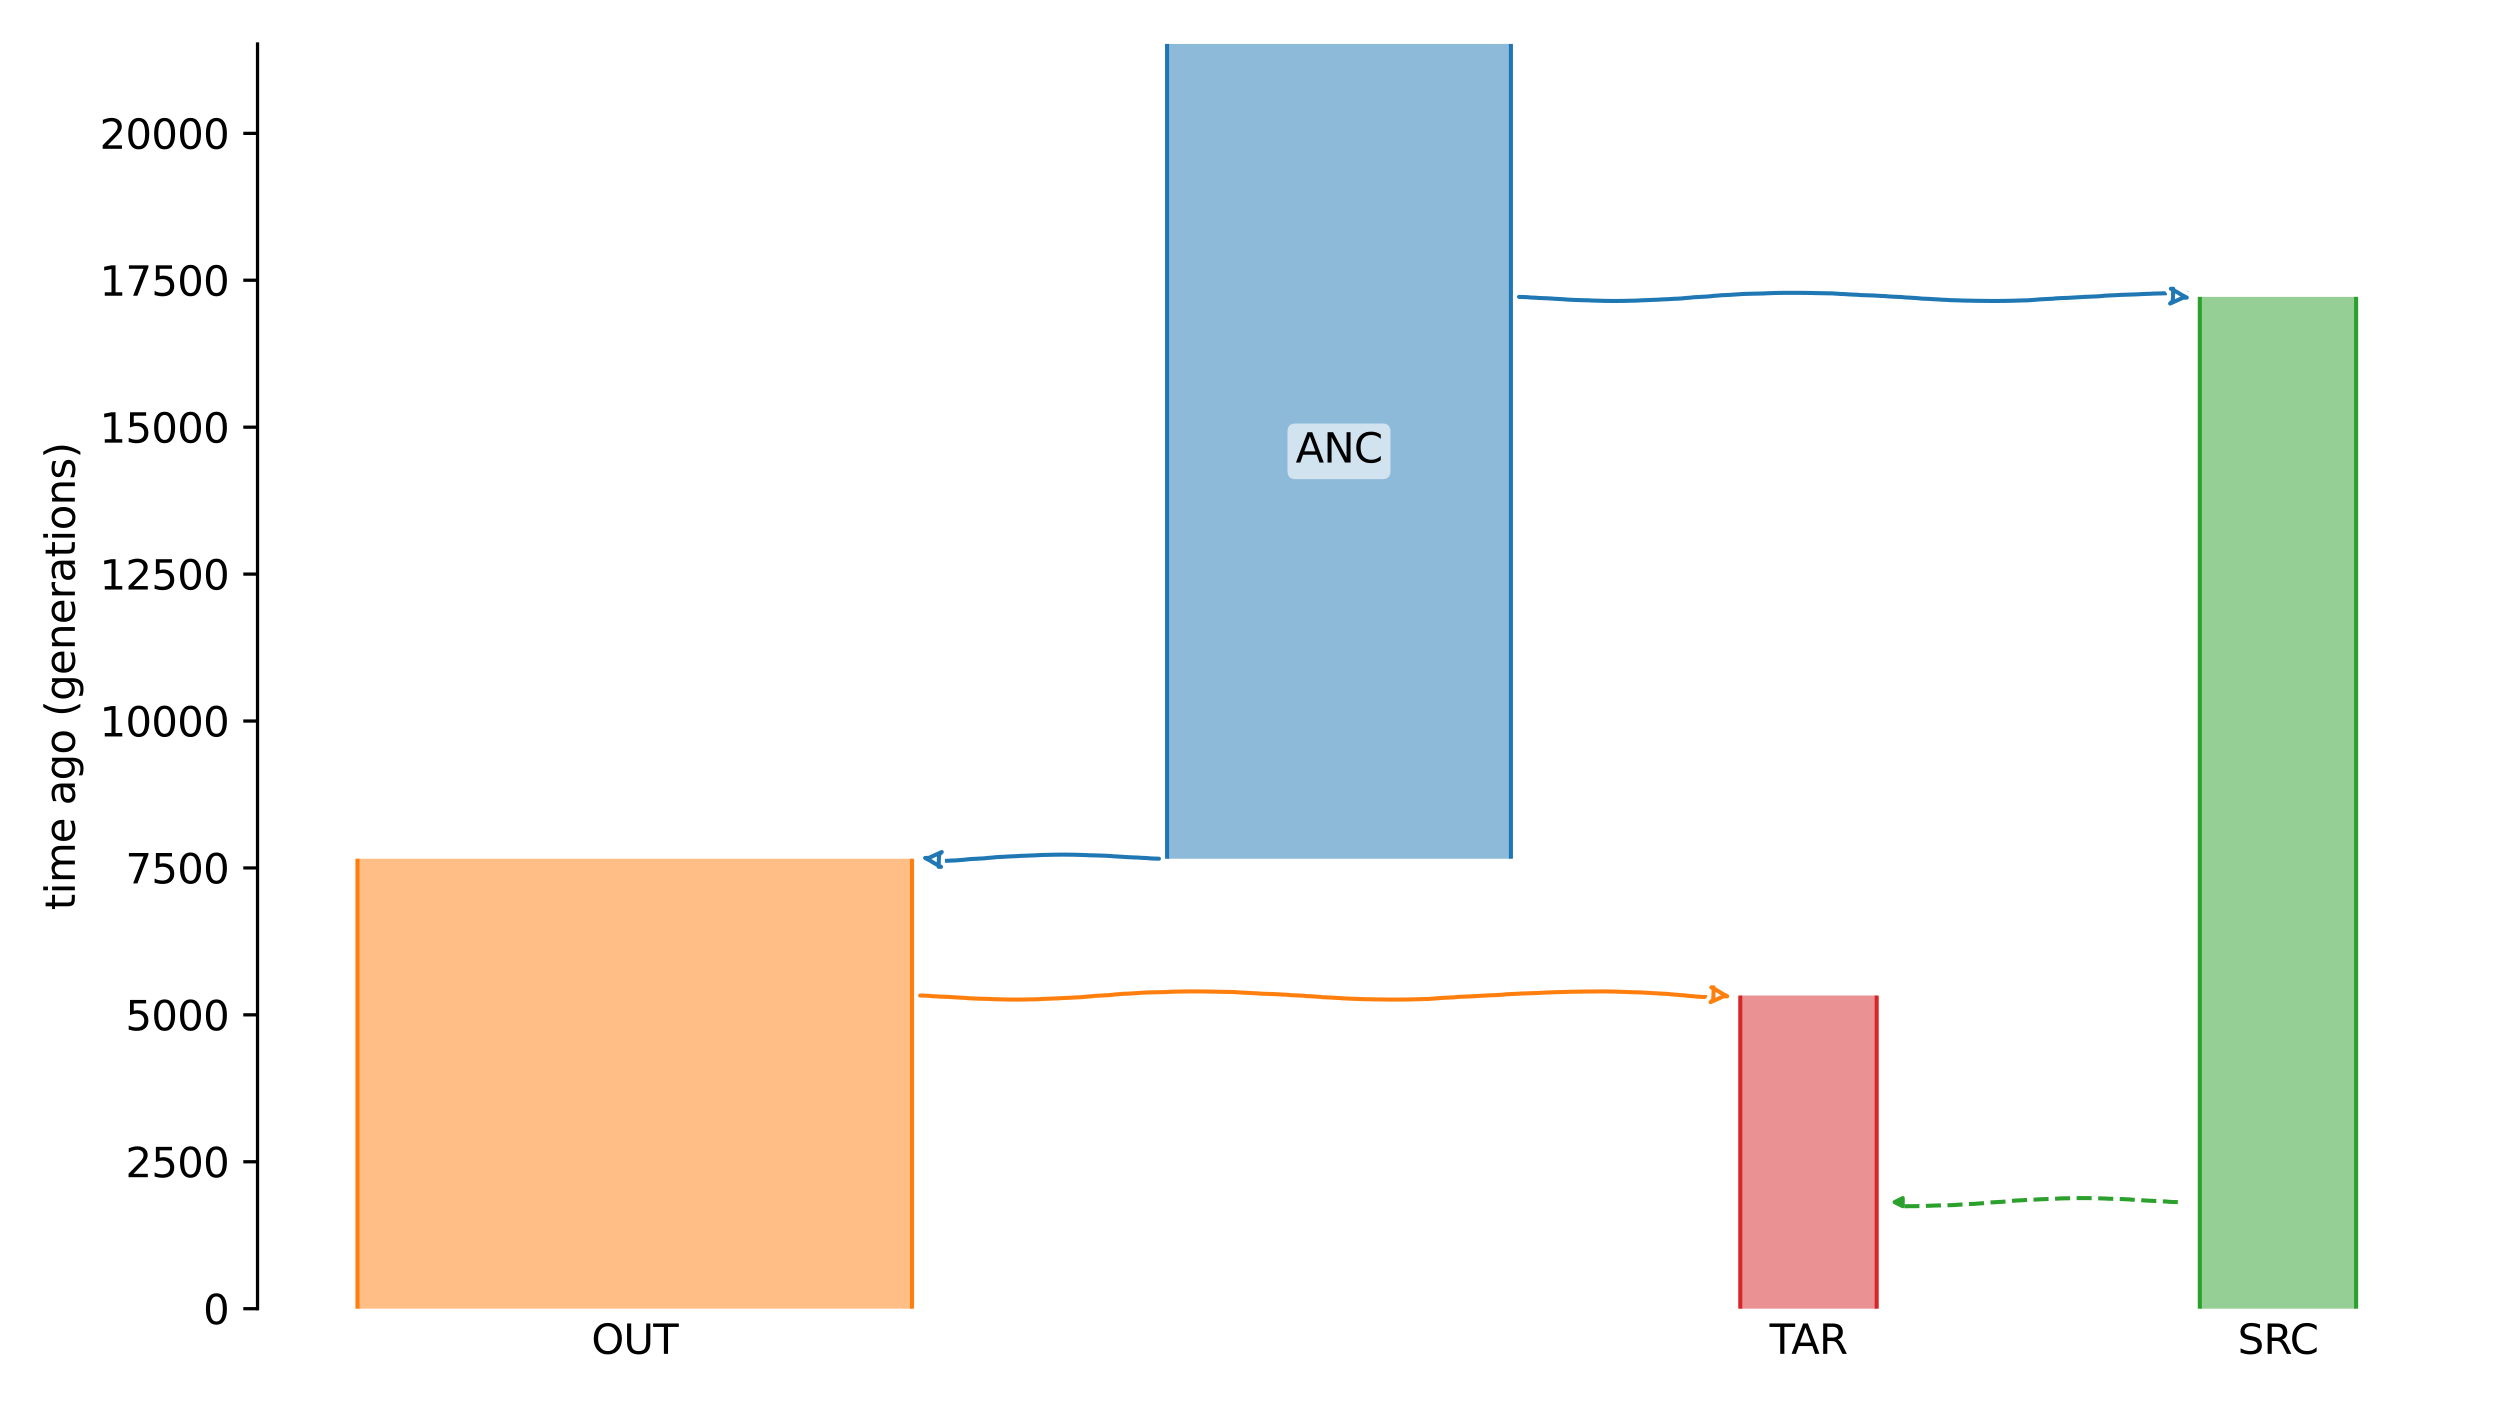 <?xml version="1.0" encoding="utf-8" standalone="no"?>
<!DOCTYPE svg PUBLIC "-//W3C//DTD SVG 1.1//EN"
  "http://www.w3.org/Graphics/SVG/1.1/DTD/svg11.dtd">
<svg xmlns:xlink="http://www.w3.org/1999/xlink" width="614.4pt" height="345.6pt" viewBox="0 0 614.4 345.6" xmlns="http://www.w3.org/2000/svg" version="1.1">
 <defs>
  <style type="text/css">*{stroke-linejoin: round; stroke-linecap: butt}</style>
 </defs>
 <g id="figure_1">
  <g id="patch_1">
   <path d="M 0 345.6 
L 614.4 345.6 
L 614.4 0 
L 0 0 
z
" style="fill: #ffffff"/>
  </g>
  <g id="axes_1">
   <g id="patch_2">
    <path d="M 63.291 321.622 
L 603.6 321.622 
L 603.6 10.8 
L 63.291 10.8 
z
" style="fill: #ffffff"/>
   </g>
   <path d="M 535.223 295.438 
L 534.223 295.406 
L 533.223 295.369 
L 532.223 295.271 
L 531.223 295.239 
L 530.223 295.165 
L 529.223 295.127 
L 528.223 295.091 
L 527.223 295.034 
L 526.223 294.963 
L 525.223 294.911 
L 524.223 294.852 
L 523.223 294.764 
L 522.223 294.718 
L 521.223 294.675 
L 520.223 294.645 
L 519.223 294.619 
L 518.223 294.598 
L 517.223 294.543 
L 516.223 294.515 
L 515.223 294.486 
L 514.223 294.46 
L 513.223 294.449 
L 512.223 294.439 
L 511.223 294.439 
L 510.223 294.449 
L 509.223 294.46 
L 508.223 294.491 
L 507.223 294.502 
L 506.223 294.533 
L 505.223 294.592 
L 504.223 294.63 
L 503.223 294.669 
L 502.223 294.711 
L 501.223 294.744 
L 500.223 294.811 
L 499.223 294.85 
L 498.223 294.893 
L 497.223 294.964 
L 496.223 295 
L 495.223 295.058 
L 494.223 295.169 
L 493.223 295.24 
L 492.223 295.353 
L 491.223 295.399 
L 490.223 295.46 
L 489.223 295.509 
L 488.223 295.589 
L 487.223 295.708 
L 486.223 295.778 
L 485.223 295.861 
L 484.223 295.895 
L 483.223 295.946 
L 482.223 296.014 
L 481.223 296.08 
L 480.223 296.157 
L 479.223 296.185 
L 478.223 296.211 
L 477.223 296.234 
L 476.223 296.253 
L 475.223 296.28 
L 474.223 296.329 
L 473.223 296.364 
L 472.223 296.4 
L 471.223 296.416 
L 470.223 296.431 
L 469.223 296.435 
L 468.223 296.437 
L 466.616 296.437 
" clip-path="url(#pf4b4cacbf2)" style="fill: none; stroke-dasharray: 3.7,1.6; stroke-dashoffset: 0; stroke: #2ca02c"/>
   <g id="patch_3">
    <path d="M 286.819 10.8 
L 286.819 211.035 
M 371.32 10.8 
L 371.32 211.035 
" clip-path="url(#pf4b4cacbf2)" style="fill: none; stroke: #ffffff; stroke-width: 3; stroke-linejoin: miter"/>
    <path d="M 286.819 10.8 
L 286.819 211.035 
M 371.32 10.8 
L 371.32 211.035 
" clip-path="url(#pf4b4cacbf2)" style="fill: none; stroke: #1f77b4; stroke-linejoin: miter"/>
    <g id="PolyCollection_1">
     <path d="M 371.32 10.8 
L 286.819 10.8 
L 286.819 211.035 
L 371.32 211.035 
L 371.32 211.035 
L 371.32 10.8 
z
" clip-path="url(#pf4b4cacbf2)" style="fill: #1f77b4; fill-opacity: 0.5"/>
    </g>
    <g id="patch_4">
     <path d="M 87.85 211.035 
L 87.85 321.622 
M 224.143 211.035 
L 224.143 321.622 
" clip-path="url(#pf4b4cacbf2)" style="fill: none; stroke: #ffffff; stroke-width: 3; stroke-linejoin: miter"/>
     <path d="M 87.85 211.035 
L 87.85 321.622 
M 224.143 211.035 
L 224.143 321.622 
" clip-path="url(#pf4b4cacbf2)" style="fill: none; stroke: #ff7f0e; stroke-linejoin: miter"/>
     <g id="PolyCollection_2">
      <path d="M 224.143 211.035 
L 87.85 211.035 
L 87.85 321.622 
L 224.143 321.622 
L 224.143 321.622 
L 224.143 211.035 
z
" clip-path="url(#pf4b4cacbf2)" style="fill: #ff7f0e; fill-opacity: 0.5"/>
     </g>
     <g id="patch_5">
      <path d="M 540.626 72.964 
L 540.626 321.622 
M 579.04 72.964 
L 579.04 321.622 
" clip-path="url(#pf4b4cacbf2)" style="fill: none; stroke: #ffffff; stroke-width: 3; stroke-linejoin: miter"/>
      <path d="M 540.626 72.964 
L 540.626 321.622 
M 579.04 72.964 
L 579.04 321.622 
" clip-path="url(#pf4b4cacbf2)" style="fill: none; stroke: #2ca02c; stroke-linejoin: miter"/>
      <g id="PolyCollection_3">
       <path d="M 579.04 72.964 
L 540.626 72.964 
L 540.626 321.622 
L 579.04 321.622 
L 579.04 321.622 
L 579.04 72.964 
z
" clip-path="url(#pf4b4cacbf2)" style="fill: #2ca02c; fill-opacity: 0.5"/>
      </g>
      <g id="patch_6">
       <path d="M 427.69 244.657 
L 427.69 321.622 
M 461.213 244.657 
L 461.213 321.622 
" clip-path="url(#pf4b4cacbf2)" style="fill: none; stroke: #ffffff; stroke-width: 3; stroke-linejoin: miter"/>
       <path d="M 427.69 244.657 
L 427.69 321.622 
M 461.213 244.657 
L 461.213 321.622 
" clip-path="url(#pf4b4cacbf2)" style="fill: none; stroke: #d62728; stroke-linejoin: miter"/>
       <g id="PolyCollection_4">
        <path d="M 461.213 244.657 
L 427.69 244.657 
L 427.69 321.622 
L 461.213 321.622 
L 461.213 321.622 
L 461.213 244.657 
z
" clip-path="url(#pf4b4cacbf2)" style="fill: #d62728; fill-opacity: 0.5"/>
       </g>
       <g id="matplotlib.axis_1">
        <g id="xtick_1">
         <g id="line2d_1"/>
         <g id="text_1">
          <!-- OUT -->
          <g transform="translate(145.347 332.72) scale(0.1 -0.1)">
           <defs>
            <path id="DejaVuSans-4f" d="M 2522 4238 
Q 1834 4238 1429 3725 
Q 1025 3213 1025 2328 
Q 1025 1447 1429 934 
Q 1834 422 2522 422 
Q 3209 422 3611 934 
Q 4013 1447 4013 2328 
Q 4013 3213 3611 3725 
Q 3209 4238 2522 4238 
z
M 2522 4750 
Q 3503 4750 4090 4092 
Q 4678 3434 4678 2328 
Q 4678 1225 4090 567 
Q 3503 -91 2522 -91 
Q 1538 -91 948 565 
Q 359 1222 359 2328 
Q 359 3434 948 4092 
Q 1538 4750 2522 4750 
z
" transform="scale(0.016)"/>
            <path id="DejaVuSans-55" d="M 556 4666 
L 1191 4666 
L 1191 1831 
Q 1191 1081 1462 751 
Q 1734 422 2344 422 
Q 2950 422 3222 751 
Q 3494 1081 3494 1831 
L 3494 4666 
L 4128 4666 
L 4128 1753 
Q 4128 841 3676 375 
Q 3225 -91 2344 -91 
Q 1459 -91 1007 375 
Q 556 841 556 1753 
L 556 4666 
z
" transform="scale(0.016)"/>
            <path id="DejaVuSans-54" d="M -19 4666 
L 3928 4666 
L 3928 4134 
L 2272 4134 
L 2272 0 
L 1638 0 
L 1638 4134 
L -19 4134 
L -19 4666 
z
" transform="scale(0.016)"/>
           </defs>
           <use xlink:href="#DejaVuSans-4f"/>
           <use xlink:href="#DejaVuSans-55" x="78.711"/>
           <use xlink:href="#DejaVuSans-54" x="151.904"/>
          </g>
         </g>
        </g>
        <g id="xtick_2">
         <g id="line2d_2"/>
         <g id="text_2">
          <!-- SRC -->
          <g transform="translate(549.943 332.72) scale(0.1 -0.1)">
           <defs>
            <path id="DejaVuSans-53" d="M 3425 4513 
L 3425 3897 
Q 3066 4069 2747 4153 
Q 2428 4238 2131 4238 
Q 1616 4238 1336 4038 
Q 1056 3838 1056 3469 
Q 1056 3159 1242 3001 
Q 1428 2844 1947 2747 
L 2328 2669 
Q 3034 2534 3370 2195 
Q 3706 1856 3706 1288 
Q 3706 609 3251 259 
Q 2797 -91 1919 -91 
Q 1588 -91 1214 -16 
Q 841 59 441 206 
L 441 856 
Q 825 641 1194 531 
Q 1563 422 1919 422 
Q 2459 422 2753 634 
Q 3047 847 3047 1241 
Q 3047 1584 2836 1778 
Q 2625 1972 2144 2069 
L 1759 2144 
Q 1053 2284 737 2584 
Q 422 2884 422 3419 
Q 422 4038 858 4394 
Q 1294 4750 2059 4750 
Q 2388 4750 2728 4690 
Q 3069 4631 3425 4513 
z
" transform="scale(0.016)"/>
            <path id="DejaVuSans-52" d="M 2841 2188 
Q 3044 2119 3236 1894 
Q 3428 1669 3622 1275 
L 4263 0 
L 3584 0 
L 2988 1197 
Q 2756 1666 2539 1819 
Q 2322 1972 1947 1972 
L 1259 1972 
L 1259 0 
L 628 0 
L 628 4666 
L 2053 4666 
Q 2853 4666 3247 4331 
Q 3641 3997 3641 3322 
Q 3641 2881 3436 2590 
Q 3231 2300 2841 2188 
z
M 1259 4147 
L 1259 2491 
L 2053 2491 
Q 2509 2491 2742 2702 
Q 2975 2913 2975 3322 
Q 2975 3731 2742 3939 
Q 2509 4147 2053 4147 
L 1259 4147 
z
" transform="scale(0.016)"/>
            <path id="DejaVuSans-43" d="M 4122 4306 
L 4122 3641 
Q 3803 3938 3442 4084 
Q 3081 4231 2675 4231 
Q 1875 4231 1450 3742 
Q 1025 3253 1025 2328 
Q 1025 1406 1450 917 
Q 1875 428 2675 428 
Q 3081 428 3442 575 
Q 3803 722 4122 1019 
L 4122 359 
Q 3791 134 3420 21 
Q 3050 -91 2638 -91 
Q 1578 -91 968 557 
Q 359 1206 359 2328 
Q 359 3453 968 4101 
Q 1578 4750 2638 4750 
Q 3056 4750 3426 4639 
Q 3797 4528 4122 4306 
z
" transform="scale(0.016)"/>
           </defs>
           <use xlink:href="#DejaVuSans-53"/>
           <use xlink:href="#DejaVuSans-52" x="63.477"/>
           <use xlink:href="#DejaVuSans-43" x="127.959"/>
          </g>
         </g>
        </g>
        <g id="xtick_3">
         <g id="line2d_3"/>
         <g id="text_3">
          <!-- TAR -->
          <g transform="translate(434.89 332.72) scale(0.1 -0.1)">
           <defs>
            <path id="DejaVuSans-41" d="M 2188 4044 
L 1331 1722 
L 3047 1722 
L 2188 4044 
z
M 1831 4666 
L 2547 4666 
L 4325 0 
L 3669 0 
L 3244 1197 
L 1141 1197 
L 716 0 
L 50 0 
L 1831 4666 
z
" transform="scale(0.016)"/>
           </defs>
           <use xlink:href="#DejaVuSans-54"/>
           <use xlink:href="#DejaVuSans-41" x="53.334"/>
           <use xlink:href="#DejaVuSans-52" x="121.742"/>
          </g>
         </g>
        </g>
       </g>
       <g id="matplotlib.axis_2">
        <g id="ytick_1">
         <g id="line2d_4">
          <defs>
           <path id="m255c5621af" d="M 0 0 
L -3.5 0 
" style="stroke: #000000; stroke-width: 0.8"/>
          </defs>
          <g>
           <use xlink:href="#m255c5621af" x="63.291" y="321.622" style="stroke: #000000; stroke-width: 0.8"/>
          </g>
         </g>
         <g id="text_4">
          <!-- 0 -->
          <g transform="translate(49.928 325.421) scale(0.1 -0.1)">
           <defs>
            <path id="DejaVuSans-30" d="M 2034 4250 
Q 1547 4250 1301 3770 
Q 1056 3291 1056 2328 
Q 1056 1369 1301 889 
Q 1547 409 2034 409 
Q 2525 409 2770 889 
Q 3016 1369 3016 2328 
Q 3016 3291 2770 3770 
Q 2525 4250 2034 4250 
z
M 2034 4750 
Q 2819 4750 3233 4129 
Q 3647 3509 3647 2328 
Q 3647 1150 3233 529 
Q 2819 -91 2034 -91 
Q 1250 -91 836 529 
Q 422 1150 422 2328 
Q 422 3509 836 4129 
Q 1250 4750 2034 4750 
z
" transform="scale(0.016)"/>
           </defs>
           <use xlink:href="#DejaVuSans-30"/>
          </g>
         </g>
        </g>
        <g id="ytick_2">
         <g id="line2d_5">
          <g>
           <use xlink:href="#m255c5621af" x="63.291" y="285.515" style="stroke: #000000; stroke-width: 0.8"/>
          </g>
         </g>
         <g id="text_5">
          <!-- 2500 -->
          <g transform="translate(30.841 289.315) scale(0.1 -0.1)">
           <defs>
            <path id="DejaVuSans-32" d="M 1228 531 
L 3431 531 
L 3431 0 
L 469 0 
L 469 531 
Q 828 903 1448 1529 
Q 2069 2156 2228 2338 
Q 2531 2678 2651 2914 
Q 2772 3150 2772 3378 
Q 2772 3750 2511 3984 
Q 2250 4219 1831 4219 
Q 1534 4219 1204 4116 
Q 875 4013 500 3803 
L 500 4441 
Q 881 4594 1212 4672 
Q 1544 4750 1819 4750 
Q 2544 4750 2975 4387 
Q 3406 4025 3406 3419 
Q 3406 3131 3298 2873 
Q 3191 2616 2906 2266 
Q 2828 2175 2409 1742 
Q 1991 1309 1228 531 
z
" transform="scale(0.016)"/>
            <path id="DejaVuSans-35" d="M 691 4666 
L 3169 4666 
L 3169 4134 
L 1269 4134 
L 1269 2991 
Q 1406 3038 1543 3061 
Q 1681 3084 1819 3084 
Q 2600 3084 3056 2656 
Q 3513 2228 3513 1497 
Q 3513 744 3044 326 
Q 2575 -91 1722 -91 
Q 1428 -91 1123 -41 
Q 819 9 494 109 
L 494 744 
Q 775 591 1075 516 
Q 1375 441 1709 441 
Q 2250 441 2565 725 
Q 2881 1009 2881 1497 
Q 2881 1984 2565 2268 
Q 2250 2553 1709 2553 
Q 1456 2553 1204 2497 
Q 953 2441 691 2322 
L 691 4666 
z
" transform="scale(0.016)"/>
           </defs>
           <use xlink:href="#DejaVuSans-32"/>
           <use xlink:href="#DejaVuSans-35" x="63.623"/>
           <use xlink:href="#DejaVuSans-30" x="127.246"/>
           <use xlink:href="#DejaVuSans-30" x="190.869"/>
          </g>
         </g>
        </g>
        <g id="ytick_3">
         <g id="line2d_6">
          <g>
           <use xlink:href="#m255c5621af" x="63.291" y="249.409" style="stroke: #000000; stroke-width: 0.8"/>
          </g>
         </g>
         <g id="text_6">
          <!-- 5000 -->
          <g transform="translate(30.841 253.208) scale(0.1 -0.1)">
           <use xlink:href="#DejaVuSans-35"/>
           <use xlink:href="#DejaVuSans-30" x="63.623"/>
           <use xlink:href="#DejaVuSans-30" x="127.246"/>
           <use xlink:href="#DejaVuSans-30" x="190.869"/>
          </g>
         </g>
        </g>
        <g id="ytick_4">
         <g id="line2d_7">
          <g>
           <use xlink:href="#m255c5621af" x="63.291" y="213.303" style="stroke: #000000; stroke-width: 0.8"/>
          </g>
         </g>
         <g id="text_7">
          <!-- 7500 -->
          <g transform="translate(30.841 217.102) scale(0.1 -0.1)">
           <defs>
            <path id="DejaVuSans-37" d="M 525 4666 
L 3525 4666 
L 3525 4397 
L 1831 0 
L 1172 0 
L 2766 4134 
L 525 4134 
L 525 4666 
z
" transform="scale(0.016)"/>
           </defs>
           <use xlink:href="#DejaVuSans-37"/>
           <use xlink:href="#DejaVuSans-35" x="63.623"/>
           <use xlink:href="#DejaVuSans-30" x="127.246"/>
           <use xlink:href="#DejaVuSans-30" x="190.869"/>
          </g>
         </g>
        </g>
        <g id="ytick_5">
         <g id="line2d_8">
          <g>
           <use xlink:href="#m255c5621af" x="63.291" y="177.196" style="stroke: #000000; stroke-width: 0.8"/>
          </g>
         </g>
         <g id="text_8">
          <!-- 10000 -->
          <g transform="translate(24.478 180.996) scale(0.1 -0.1)">
           <defs>
            <path id="DejaVuSans-31" d="M 794 531 
L 1825 531 
L 1825 4091 
L 703 3866 
L 703 4441 
L 1819 4666 
L 2450 4666 
L 2450 531 
L 3481 531 
L 3481 0 
L 794 0 
L 794 531 
z
" transform="scale(0.016)"/>
           </defs>
           <use xlink:href="#DejaVuSans-31"/>
           <use xlink:href="#DejaVuSans-30" x="63.623"/>
           <use xlink:href="#DejaVuSans-30" x="127.246"/>
           <use xlink:href="#DejaVuSans-30" x="190.869"/>
           <use xlink:href="#DejaVuSans-30" x="254.492"/>
          </g>
         </g>
        </g>
        <g id="ytick_6">
         <g id="line2d_9">
          <g>
           <use xlink:href="#m255c5621af" x="63.291" y="141.09" style="stroke: #000000; stroke-width: 0.8"/>
          </g>
         </g>
         <g id="text_9">
          <!-- 12500 -->
          <g transform="translate(24.478 144.889) scale(0.1 -0.1)">
           <use xlink:href="#DejaVuSans-31"/>
           <use xlink:href="#DejaVuSans-32" x="63.623"/>
           <use xlink:href="#DejaVuSans-35" x="127.246"/>
           <use xlink:href="#DejaVuSans-30" x="190.869"/>
           <use xlink:href="#DejaVuSans-30" x="254.492"/>
          </g>
         </g>
        </g>
        <g id="ytick_7">
         <g id="line2d_10">
          <g>
           <use xlink:href="#m255c5621af" x="63.291" y="104.984" style="stroke: #000000; stroke-width: 0.8"/>
          </g>
         </g>
         <g id="text_10">
          <!-- 15000 -->
          <g transform="translate(24.478 108.783) scale(0.1 -0.1)">
           <use xlink:href="#DejaVuSans-31"/>
           <use xlink:href="#DejaVuSans-35" x="63.623"/>
           <use xlink:href="#DejaVuSans-30" x="127.246"/>
           <use xlink:href="#DejaVuSans-30" x="190.869"/>
           <use xlink:href="#DejaVuSans-30" x="254.492"/>
          </g>
         </g>
        </g>
        <g id="ytick_8">
         <g id="line2d_11">
          <g>
           <use xlink:href="#m255c5621af" x="63.291" y="68.877" style="stroke: #000000; stroke-width: 0.8"/>
          </g>
         </g>
         <g id="text_11">
          <!-- 17500 -->
          <g transform="translate(24.478 72.676) scale(0.1 -0.1)">
           <use xlink:href="#DejaVuSans-31"/>
           <use xlink:href="#DejaVuSans-37" x="63.623"/>
           <use xlink:href="#DejaVuSans-35" x="127.246"/>
           <use xlink:href="#DejaVuSans-30" x="190.869"/>
           <use xlink:href="#DejaVuSans-30" x="254.492"/>
          </g>
         </g>
        </g>
        <g id="ytick_9">
         <g id="line2d_12">
          <g>
           <use xlink:href="#m255c5621af" x="63.291" y="32.771" style="stroke: #000000; stroke-width: 0.8"/>
          </g>
         </g>
         <g id="text_12">
          <!-- 20000 -->
          <g transform="translate(24.478 36.57) scale(0.1 -0.1)">
           <use xlink:href="#DejaVuSans-32"/>
           <use xlink:href="#DejaVuSans-30" x="63.623"/>
           <use xlink:href="#DejaVuSans-30" x="127.246"/>
           <use xlink:href="#DejaVuSans-30" x="190.869"/>
           <use xlink:href="#DejaVuSans-30" x="254.492"/>
          </g>
         </g>
        </g>
        <g id="text_13">
         <!-- time ago (generations) -->
         <g transform="translate(18.398 223.682) rotate(-90) scale(0.1 -0.1)">
          <defs>
           <path id="DejaVuSans-74" d="M 1172 4494 
L 1172 3500 
L 2356 3500 
L 2356 3053 
L 1172 3053 
L 1172 1153 
Q 1172 725 1289 603 
Q 1406 481 1766 481 
L 2356 481 
L 2356 0 
L 1766 0 
Q 1100 0 847 248 
Q 594 497 594 1153 
L 594 3053 
L 172 3053 
L 172 3500 
L 594 3500 
L 594 4494 
L 1172 4494 
z
" transform="scale(0.016)"/>
           <path id="DejaVuSans-69" d="M 603 3500 
L 1178 3500 
L 1178 0 
L 603 0 
L 603 3500 
z
M 603 4863 
L 1178 4863 
L 1178 4134 
L 603 4134 
L 603 4863 
z
" transform="scale(0.016)"/>
           <path id="DejaVuSans-6d" d="M 3328 2828 
Q 3544 3216 3844 3400 
Q 4144 3584 4550 3584 
Q 5097 3584 5394 3201 
Q 5691 2819 5691 2113 
L 5691 0 
L 5113 0 
L 5113 2094 
Q 5113 2597 4934 2840 
Q 4756 3084 4391 3084 
Q 3944 3084 3684 2787 
Q 3425 2491 3425 1978 
L 3425 0 
L 2847 0 
L 2847 2094 
Q 2847 2600 2669 2842 
Q 2491 3084 2119 3084 
Q 1678 3084 1418 2786 
Q 1159 2488 1159 1978 
L 1159 0 
L 581 0 
L 581 3500 
L 1159 3500 
L 1159 2956 
Q 1356 3278 1631 3431 
Q 1906 3584 2284 3584 
Q 2666 3584 2933 3390 
Q 3200 3197 3328 2828 
z
" transform="scale(0.016)"/>
           <path id="DejaVuSans-65" d="M 3597 1894 
L 3597 1613 
L 953 1613 
Q 991 1019 1311 708 
Q 1631 397 2203 397 
Q 2534 397 2845 478 
Q 3156 559 3463 722 
L 3463 178 
Q 3153 47 2828 -22 
Q 2503 -91 2169 -91 
Q 1331 -91 842 396 
Q 353 884 353 1716 
Q 353 2575 817 3079 
Q 1281 3584 2069 3584 
Q 2775 3584 3186 3129 
Q 3597 2675 3597 1894 
z
M 3022 2063 
Q 3016 2534 2758 2815 
Q 2500 3097 2075 3097 
Q 1594 3097 1305 2825 
Q 1016 2553 972 2059 
L 3022 2063 
z
" transform="scale(0.016)"/>
           <path id="DejaVuSans-20" transform="scale(0.016)"/>
           <path id="DejaVuSans-61" d="M 2194 1759 
Q 1497 1759 1228 1600 
Q 959 1441 959 1056 
Q 959 750 1161 570 
Q 1363 391 1709 391 
Q 2188 391 2477 730 
Q 2766 1069 2766 1631 
L 2766 1759 
L 2194 1759 
z
M 3341 1997 
L 3341 0 
L 2766 0 
L 2766 531 
Q 2569 213 2275 61 
Q 1981 -91 1556 -91 
Q 1019 -91 701 211 
Q 384 513 384 1019 
Q 384 1609 779 1909 
Q 1175 2209 1959 2209 
L 2766 2209 
L 2766 2266 
Q 2766 2663 2505 2880 
Q 2244 3097 1772 3097 
Q 1472 3097 1187 3025 
Q 903 2953 641 2809 
L 641 3341 
Q 956 3463 1253 3523 
Q 1550 3584 1831 3584 
Q 2591 3584 2966 3190 
Q 3341 2797 3341 1997 
z
" transform="scale(0.016)"/>
           <path id="DejaVuSans-67" d="M 2906 1791 
Q 2906 2416 2648 2759 
Q 2391 3103 1925 3103 
Q 1463 3103 1205 2759 
Q 947 2416 947 1791 
Q 947 1169 1205 825 
Q 1463 481 1925 481 
Q 2391 481 2648 825 
Q 2906 1169 2906 1791 
z
M 3481 434 
Q 3481 -459 3084 -895 
Q 2688 -1331 1869 -1331 
Q 1566 -1331 1297 -1286 
Q 1028 -1241 775 -1147 
L 775 -588 
Q 1028 -725 1275 -790 
Q 1522 -856 1778 -856 
Q 2344 -856 2625 -561 
Q 2906 -266 2906 331 
L 2906 616 
Q 2728 306 2450 153 
Q 2172 0 1784 0 
Q 1141 0 747 490 
Q 353 981 353 1791 
Q 353 2603 747 3093 
Q 1141 3584 1784 3584 
Q 2172 3584 2450 3431 
Q 2728 3278 2906 2969 
L 2906 3500 
L 3481 3500 
L 3481 434 
z
" transform="scale(0.016)"/>
           <path id="DejaVuSans-6f" d="M 1959 3097 
Q 1497 3097 1228 2736 
Q 959 2375 959 1747 
Q 959 1119 1226 758 
Q 1494 397 1959 397 
Q 2419 397 2687 759 
Q 2956 1122 2956 1747 
Q 2956 2369 2687 2733 
Q 2419 3097 1959 3097 
z
M 1959 3584 
Q 2709 3584 3137 3096 
Q 3566 2609 3566 1747 
Q 3566 888 3137 398 
Q 2709 -91 1959 -91 
Q 1206 -91 779 398 
Q 353 888 353 1747 
Q 353 2609 779 3096 
Q 1206 3584 1959 3584 
z
" transform="scale(0.016)"/>
           <path id="DejaVuSans-28" d="M 1984 4856 
Q 1566 4138 1362 3434 
Q 1159 2731 1159 2009 
Q 1159 1288 1364 580 
Q 1569 -128 1984 -844 
L 1484 -844 
Q 1016 -109 783 600 
Q 550 1309 550 2009 
Q 550 2706 781 3412 
Q 1013 4119 1484 4856 
L 1984 4856 
z
" transform="scale(0.016)"/>
           <path id="DejaVuSans-6e" d="M 3513 2113 
L 3513 0 
L 2938 0 
L 2938 2094 
Q 2938 2591 2744 2837 
Q 2550 3084 2163 3084 
Q 1697 3084 1428 2787 
Q 1159 2491 1159 1978 
L 1159 0 
L 581 0 
L 581 3500 
L 1159 3500 
L 1159 2956 
Q 1366 3272 1645 3428 
Q 1925 3584 2291 3584 
Q 2894 3584 3203 3211 
Q 3513 2838 3513 2113 
z
" transform="scale(0.016)"/>
           <path id="DejaVuSans-72" d="M 2631 2963 
Q 2534 3019 2420 3045 
Q 2306 3072 2169 3072 
Q 1681 3072 1420 2755 
Q 1159 2438 1159 1844 
L 1159 0 
L 581 0 
L 581 3500 
L 1159 3500 
L 1159 2956 
Q 1341 3275 1631 3429 
Q 1922 3584 2338 3584 
Q 2397 3584 2469 3576 
Q 2541 3569 2628 3553 
L 2631 2963 
z
" transform="scale(0.016)"/>
           <path id="DejaVuSans-73" d="M 2834 3397 
L 2834 2853 
Q 2591 2978 2328 3040 
Q 2066 3103 1784 3103 
Q 1356 3103 1142 2972 
Q 928 2841 928 2578 
Q 928 2378 1081 2264 
Q 1234 2150 1697 2047 
L 1894 2003 
Q 2506 1872 2764 1633 
Q 3022 1394 3022 966 
Q 3022 478 2636 193 
Q 2250 -91 1575 -91 
Q 1294 -91 989 -36 
Q 684 19 347 128 
L 347 722 
Q 666 556 975 473 
Q 1284 391 1588 391 
Q 1994 391 2212 530 
Q 2431 669 2431 922 
Q 2431 1156 2273 1281 
Q 2116 1406 1581 1522 
L 1381 1569 
Q 847 1681 609 1914 
Q 372 2147 372 2553 
Q 372 3047 722 3315 
Q 1072 3584 1716 3584 
Q 2034 3584 2315 3537 
Q 2597 3491 2834 3397 
z
" transform="scale(0.016)"/>
           <path id="DejaVuSans-29" d="M 513 4856 
L 1013 4856 
Q 1481 4119 1714 3412 
Q 1947 2706 1947 2009 
Q 1947 1309 1714 600 
Q 1481 -109 1013 -844 
L 513 -844 
Q 928 -128 1133 580 
Q 1338 1288 1338 2009 
Q 1338 2731 1133 3434 
Q 928 4138 513 4856 
z
" transform="scale(0.016)"/>
          </defs>
          <use xlink:href="#DejaVuSans-74"/>
          <use xlink:href="#DejaVuSans-69" x="39.209"/>
          <use xlink:href="#DejaVuSans-6d" x="66.992"/>
          <use xlink:href="#DejaVuSans-65" x="164.404"/>
          <use xlink:href="#DejaVuSans-20" x="225.928"/>
          <use xlink:href="#DejaVuSans-61" x="257.715"/>
          <use xlink:href="#DejaVuSans-67" x="318.994"/>
          <use xlink:href="#DejaVuSans-6f" x="382.471"/>
          <use xlink:href="#DejaVuSans-20" x="443.652"/>
          <use xlink:href="#DejaVuSans-28" x="475.439"/>
          <use xlink:href="#DejaVuSans-67" x="514.453"/>
          <use xlink:href="#DejaVuSans-65" x="577.93"/>
          <use xlink:href="#DejaVuSans-6e" x="639.453"/>
          <use xlink:href="#DejaVuSans-65" x="702.832"/>
          <use xlink:href="#DejaVuSans-72" x="764.355"/>
          <use xlink:href="#DejaVuSans-61" x="805.469"/>
          <use xlink:href="#DejaVuSans-74" x="866.748"/>
          <use xlink:href="#DejaVuSans-69" x="905.957"/>
          <use xlink:href="#DejaVuSans-6f" x="933.74"/>
          <use xlink:href="#DejaVuSans-6e" x="994.922"/>
          <use xlink:href="#DejaVuSans-73" x="1058.301"/>
          <use xlink:href="#DejaVuSans-29" x="1110.4"/>
         </g>
        </g>
       </g>
       <g id="patch_7">
        <path d="M 284.818 211.035 
L 283.818 211.004 
L 282.818 210.967 
L 281.818 210.869 
L 280.818 210.837 
L 279.818 210.763 
L 278.818 210.724 
L 277.818 210.689 
L 276.818 210.631 
L 275.818 210.561 
L 274.818 210.509 
L 273.818 210.45 
L 272.818 210.362 
L 271.818 210.315 
L 270.818 210.273 
L 269.818 210.243 
L 268.818 210.216 
L 267.818 210.195 
L 266.818 210.141 
L 265.818 210.113 
L 264.818 210.083 
L 263.818 210.058 
L 262.818 210.047 
L 261.818 210.037 
L 260.818 210.037 
L 259.818 210.046 
L 258.818 210.058 
L 257.818 210.089 
L 256.818 210.1 
L 255.818 210.13 
L 254.818 210.19 
L 253.818 210.227 
L 252.818 210.266 
L 251.818 210.309 
L 250.818 210.342 
L 249.818 210.409 
L 248.818 210.448 
L 247.818 210.491 
L 246.818 210.561 
L 245.818 210.598 
L 244.818 210.656 
L 243.818 210.767 
L 242.818 210.838 
L 241.818 210.951 
L 240.818 210.996 
L 239.818 211.058 
L 238.818 211.106 
L 237.818 211.187 
L 236.818 211.306 
L 235.818 211.376 
L 234.818 211.459 
L 233.818 211.492 
L 232.818 211.543 
L 231.818 211.612 
L 230.818 211.678 
L 229.818 211.755 
L 228.818 211.782 
L 227.264 211.809 
" clip-path="url(#pf4b4cacbf2)" style="fill: none; stroke: #ffffff; stroke-width: 3; stroke-linecap: round"/>
        <path d="M 284.818 211.035 
L 283.818 211.004 
L 282.818 210.967 
L 281.818 210.869 
L 280.818 210.837 
L 279.818 210.763 
L 278.818 210.724 
L 277.818 210.689 
L 276.818 210.631 
L 275.818 210.561 
L 274.818 210.509 
L 273.818 210.45 
L 272.818 210.362 
L 271.818 210.315 
L 270.818 210.273 
L 269.818 210.243 
L 268.818 210.216 
L 267.818 210.195 
L 266.818 210.141 
L 265.818 210.113 
L 264.818 210.083 
L 263.818 210.058 
L 262.818 210.047 
L 261.818 210.037 
L 260.818 210.037 
L 259.818 210.046 
L 258.818 210.058 
L 257.818 210.089 
L 256.818 210.1 
L 255.818 210.13 
L 254.818 210.19 
L 253.818 210.227 
L 252.818 210.266 
L 251.818 210.309 
L 250.818 210.342 
L 249.818 210.409 
L 248.818 210.448 
L 247.818 210.491 
L 246.818 210.561 
L 245.818 210.598 
L 244.818 210.656 
L 243.818 210.767 
L 242.818 210.838 
L 241.818 210.951 
L 240.818 210.996 
L 239.818 211.058 
L 238.818 211.106 
L 237.818 211.187 
L 236.818 211.306 
L 235.818 211.376 
L 234.818 211.459 
L 233.818 211.492 
L 232.818 211.543 
L 231.818 211.612 
L 230.818 211.678 
L 229.818 211.755 
L 228.818 211.782 
L 227.264 211.809 
" clip-path="url(#pf4b4cacbf2)" style="fill: none; stroke: #1f77b4; stroke-linecap: round"/>
        <path d="M 231.264 213.035 
L 230.384 212.56 
L 229.506 212.08 
L 228.656 211.545 
L 227.353 210.858 
L 228.281 210.832 
L 229.192 210.419 
L 230.103 210.003 
L 231.445 209.396 
L 230.79 210.035 
L 230.738 211.035 
L 230.679 213.035 
z
" clip-path="url(#pf4b4cacbf2)" style="fill: #ffffff; stroke: #ffffff; stroke-width: 3; stroke-linecap: round"/>
        <path d="M 231.264 213.035 
L 230.384 212.56 
L 229.506 212.08 
L 228.656 211.545 
L 227.353 210.858 
L 228.281 210.832 
L 229.192 210.419 
L 230.103 210.003 
L 231.445 209.396 
L 230.79 210.035 
L 230.738 211.035 
L 230.679 213.035 
z
" clip-path="url(#pf4b4cacbf2)" style="fill: #ffffff; stroke: #1f77b4; stroke-linecap: round"/>
        <g id="patch_8">
         <path d="M 373.322 72.964 
L 374.322 72.996 
L 375.322 73.033 
L 376.322 73.13 
L 377.322 73.163 
L 378.322 73.237 
L 379.322 73.275 
L 380.322 73.311 
L 381.322 73.368 
L 382.322 73.439 
L 383.322 73.491 
L 384.322 73.55 
L 385.322 73.638 
L 386.322 73.684 
L 387.322 73.727 
L 388.322 73.757 
L 389.322 73.783 
L 390.322 73.804 
L 391.322 73.859 
L 392.322 73.887 
L 393.322 73.916 
L 394.322 73.942 
L 395.322 73.953 
L 396.322 73.963 
L 397.322 73.963 
L 398.322 73.953 
L 399.322 73.942 
L 400.322 73.911 
L 401.322 73.899 
L 402.322 73.869 
L 403.322 73.81 
L 404.322 73.772 
L 405.322 73.733 
L 406.322 73.691 
L 407.322 73.658 
L 408.322 73.591 
L 409.322 73.551 
L 410.322 73.509 
L 411.322 73.438 
L 412.322 73.402 
L 413.322 73.343 
L 414.322 73.232 
L 415.322 73.162 
L 416.322 73.049 
L 417.322 73.003 
L 418.322 72.942 
L 419.322 72.893 
L 420.322 72.813 
L 421.322 72.694 
L 422.322 72.624 
L 423.322 72.541 
L 424.322 72.507 
L 425.322 72.456 
L 426.322 72.388 
L 427.322 72.322 
L 428.322 72.245 
L 429.322 72.217 
L 430.322 72.191 
L 431.322 72.168 
L 432.322 72.149 
L 433.322 72.122 
L 434.322 72.072 
L 435.322 72.037 
L 436.322 72.002 
L 437.322 71.986 
L 438.322 71.97 
L 439.322 71.967 
L 440.322 71.965 
L 441.322 71.965 
L 442.322 71.967 
L 443.322 71.98 
L 444.322 71.989 
L 445.322 72.01 
L 446.322 72.033 
L 447.322 72.05 
L 448.322 72.069 
L 449.322 72.089 
L 450.322 72.106 
L 451.322 72.169 
L 452.322 72.244 
L 453.322 72.277 
L 454.322 72.344 
L 455.322 72.398 
L 456.322 72.432 
L 457.322 72.522 
L 458.322 72.551 
L 459.322 72.582 
L 460.322 72.613 
L 461.322 72.668 
L 462.322 72.733 
L 463.322 72.771 
L 464.322 72.867 
L 465.322 72.916 
L 466.322 72.96 
L 467.322 73 
L 468.322 73.108 
L 469.322 73.15 
L 470.322 73.212 
L 471.322 73.282 
L 472.322 73.387 
L 473.322 73.424 
L 474.322 73.47 
L 475.322 73.538 
L 476.322 73.587 
L 477.322 73.664 
L 478.322 73.695 
L 479.322 73.764 
L 480.322 73.788 
L 481.322 73.817 
L 482.322 73.859 
L 483.322 73.88 
L 484.322 73.894 
L 485.322 73.921 
L 486.322 73.93 
L 487.322 73.943 
L 488.322 73.954 
L 489.322 73.96 
L 490.322 73.964 
L 491.322 73.959 
L 492.322 73.945 
L 493.322 73.938 
L 494.322 73.913 
L 495.322 73.89 
L 496.322 73.853 
L 497.322 73.827 
L 498.322 73.805 
L 499.322 73.736 
L 500.322 73.662 
L 501.322 73.568 
L 502.322 73.517 
L 503.322 73.463 
L 504.322 73.428 
L 505.322 73.322 
L 506.322 73.269 
L 507.322 73.232 
L 508.322 73.201 
L 509.322 73.14 
L 510.322 73.073 
L 511.322 73.024 
L 512.322 72.959 
L 513.322 72.92 
L 514.322 72.878 
L 515.322 72.836 
L 516.322 72.777 
L 517.322 72.664 
L 518.322 72.612 
L 519.322 72.572 
L 520.322 72.525 
L 521.322 72.468 
L 522.322 72.436 
L 523.322 72.399 
L 524.322 72.367 
L 525.322 72.333 
L 526.322 72.275 
L 527.322 72.229 
L 528.322 72.2 
L 529.322 72.149 
L 530.322 72.124 
L 531.322 72.103 
L 532.322 72.068 
L 533.322 72.044 
L 534.322 72.03 
L 535.322 72.011 
L 536.322 71.995 
L 537.509 71.983 
" clip-path="url(#pf4b4cacbf2)" style="fill: none; stroke: #ffffff; stroke-width: 3; stroke-linecap: round"/>
         <path d="M 373.322 72.964 
L 374.322 72.996 
L 375.322 73.033 
L 376.322 73.13 
L 377.322 73.163 
L 378.322 73.237 
L 379.322 73.275 
L 380.322 73.311 
L 381.322 73.368 
L 382.322 73.439 
L 383.322 73.491 
L 384.322 73.55 
L 385.322 73.638 
L 386.322 73.684 
L 387.322 73.727 
L 388.322 73.757 
L 389.322 73.783 
L 390.322 73.804 
L 391.322 73.859 
L 392.322 73.887 
L 393.322 73.916 
L 394.322 73.942 
L 395.322 73.953 
L 396.322 73.963 
L 397.322 73.963 
L 398.322 73.953 
L 399.322 73.942 
L 400.322 73.911 
L 401.322 73.899 
L 402.322 73.869 
L 403.322 73.81 
L 404.322 73.772 
L 405.322 73.733 
L 406.322 73.691 
L 407.322 73.658 
L 408.322 73.591 
L 409.322 73.551 
L 410.322 73.509 
L 411.322 73.438 
L 412.322 73.402 
L 413.322 73.343 
L 414.322 73.232 
L 415.322 73.162 
L 416.322 73.049 
L 417.322 73.003 
L 418.322 72.942 
L 419.322 72.893 
L 420.322 72.813 
L 421.322 72.694 
L 422.322 72.624 
L 423.322 72.541 
L 424.322 72.507 
L 425.322 72.456 
L 426.322 72.388 
L 427.322 72.322 
L 428.322 72.245 
L 429.322 72.217 
L 430.322 72.191 
L 431.322 72.168 
L 432.322 72.149 
L 433.322 72.122 
L 434.322 72.072 
L 435.322 72.037 
L 436.322 72.002 
L 437.322 71.986 
L 438.322 71.97 
L 439.322 71.967 
L 440.322 71.965 
L 441.322 71.965 
L 442.322 71.967 
L 443.322 71.98 
L 444.322 71.989 
L 445.322 72.01 
L 446.322 72.033 
L 447.322 72.05 
L 448.322 72.069 
L 449.322 72.089 
L 450.322 72.106 
L 451.322 72.169 
L 452.322 72.244 
L 453.322 72.277 
L 454.322 72.344 
L 455.322 72.398 
L 456.322 72.432 
L 457.322 72.522 
L 458.322 72.551 
L 459.322 72.582 
L 460.322 72.613 
L 461.322 72.668 
L 462.322 72.733 
L 463.322 72.771 
L 464.322 72.867 
L 465.322 72.916 
L 466.322 72.96 
L 467.322 73 
L 468.322 73.108 
L 469.322 73.15 
L 470.322 73.212 
L 471.322 73.282 
L 472.322 73.387 
L 473.322 73.424 
L 474.322 73.47 
L 475.322 73.538 
L 476.322 73.587 
L 477.322 73.664 
L 478.322 73.695 
L 479.322 73.764 
L 480.322 73.788 
L 481.322 73.817 
L 482.322 73.859 
L 483.322 73.88 
L 484.322 73.894 
L 485.322 73.921 
L 486.322 73.93 
L 487.322 73.943 
L 488.322 73.954 
L 489.322 73.96 
L 490.322 73.964 
L 491.322 73.959 
L 492.322 73.945 
L 493.322 73.938 
L 494.322 73.913 
L 495.322 73.89 
L 496.322 73.853 
L 497.322 73.827 
L 498.322 73.805 
L 499.322 73.736 
L 500.322 73.662 
L 501.322 73.568 
L 502.322 73.517 
L 503.322 73.463 
L 504.322 73.428 
L 505.322 73.322 
L 506.322 73.269 
L 507.322 73.232 
L 508.322 73.201 
L 509.322 73.14 
L 510.322 73.073 
L 511.322 73.024 
L 512.322 72.959 
L 513.322 72.92 
L 514.322 72.878 
L 515.322 72.836 
L 516.322 72.777 
L 517.322 72.664 
L 518.322 72.612 
L 519.322 72.572 
L 520.322 72.525 
L 521.322 72.468 
L 522.322 72.436 
L 523.322 72.399 
L 524.322 72.367 
L 525.322 72.333 
L 526.322 72.275 
L 527.322 72.229 
L 528.322 72.2 
L 529.322 72.149 
L 530.322 72.124 
L 531.322 72.103 
L 532.322 72.068 
L 533.322 72.044 
L 534.322 72.03 
L 535.322 72.011 
L 536.322 71.995 
L 537.509 71.983 
" clip-path="url(#pf4b4cacbf2)" style="fill: none; stroke: #1f77b4; stroke-linecap: round"/>
         <path d="M 533.509 70.964 
L 534.389 71.44 
L 535.267 71.92 
L 536.118 72.455 
L 537.42 73.142 
L 536.493 73.168 
L 535.581 73.581 
L 534.671 73.996 
L 533.328 74.603 
L 533.983 73.964 
L 534.035 72.964 
L 534.094 70.964 
z
" clip-path="url(#pf4b4cacbf2)" style="fill: #ffffff; stroke: #ffffff; stroke-width: 3; stroke-linecap: round"/>
         <path d="M 533.509 70.964 
L 534.389 71.44 
L 535.267 71.92 
L 536.118 72.455 
L 537.42 73.142 
L 536.493 73.168 
L 535.581 73.581 
L 534.671 73.996 
L 533.328 74.603 
L 533.983 73.964 
L 534.035 72.964 
L 534.094 70.964 
z
" clip-path="url(#pf4b4cacbf2)" style="fill: #ffffff; stroke: #1f77b4; stroke-linecap: round"/>
         <g id="patch_9">
          <path d="M 226.14 244.657 
L 227.14 244.689 
L 228.14 244.726 
L 229.14 244.824 
L 230.14 244.856 
L 231.14 244.93 
L 232.14 244.968 
L 233.14 245.004 
L 234.14 245.061 
L 235.14 245.132 
L 236.14 245.184 
L 237.14 245.243 
L 238.14 245.331 
L 239.14 245.377 
L 240.14 245.42 
L 241.14 245.45 
L 242.14 245.476 
L 243.14 245.497 
L 244.14 245.552 
L 245.14 245.58 
L 246.14 245.609 
L 247.14 245.635 
L 248.14 245.646 
L 249.14 245.656 
L 250.14 245.656 
L 251.14 245.646 
L 252.14 245.635 
L 253.14 245.604 
L 254.14 245.593 
L 255.14 245.562 
L 256.14 245.503 
L 257.14 245.465 
L 258.14 245.426 
L 259.14 245.384 
L 260.14 245.351 
L 261.14 245.284 
L 262.14 245.245 
L 263.14 245.202 
L 264.14 245.131 
L 265.14 245.095 
L 266.14 245.037 
L 267.14 244.926 
L 268.14 244.855 
L 269.14 244.742 
L 270.14 244.696 
L 271.14 244.635 
L 272.14 244.586 
L 273.14 244.506 
L 274.14 244.387 
L 275.14 244.317 
L 276.14 244.234 
L 277.14 244.2 
L 278.14 244.149 
L 279.14 244.081 
L 280.14 244.015 
L 281.14 243.938 
L 282.14 243.91 
L 283.14 243.884 
L 284.14 243.861 
L 285.14 243.842 
L 286.14 243.815 
L 287.14 243.766 
L 288.14 243.731 
L 289.14 243.695 
L 290.14 243.679 
L 291.14 243.664 
L 292.14 243.66 
L 293.14 243.658 
L 294.14 243.658 
L 295.14 243.66 
L 296.14 243.673 
L 297.14 243.682 
L 298.14 243.703 
L 299.14 243.726 
L 300.14 243.744 
L 301.14 243.762 
L 302.14 243.782 
L 303.14 243.799 
L 304.14 243.862 
L 305.14 243.937 
L 306.14 243.97 
L 307.14 244.037 
L 308.14 244.091 
L 309.14 244.125 
L 310.14 244.215 
L 311.14 244.244 
L 312.14 244.275 
L 313.14 244.306 
L 314.14 244.361 
L 315.14 244.426 
L 316.14 244.464 
L 317.14 244.56 
L 318.14 244.609 
L 319.14 244.653 
L 320.14 244.693 
L 321.14 244.802 
L 322.14 244.843 
L 323.14 244.905 
L 324.14 244.975 
L 325.14 245.08 
L 326.14 245.117 
L 327.14 245.163 
L 328.14 245.231 
L 329.14 245.28 
L 330.14 245.358 
L 331.14 245.388 
L 332.14 245.458 
L 333.14 245.482 
L 334.14 245.51 
L 335.14 245.552 
L 336.14 245.574 
L 337.14 245.587 
L 338.14 245.614 
L 339.14 245.624 
L 340.14 245.636 
L 341.14 245.647 
L 342.14 245.653 
L 343.14 245.657 
L 344.14 245.652 
L 345.14 245.639 
L 346.14 245.631 
L 347.14 245.606 
L 348.14 245.583 
L 349.14 245.547 
L 350.14 245.521 
L 351.14 245.498 
L 352.14 245.43 
L 353.14 245.355 
L 354.14 245.261 
L 355.14 245.21 
L 356.14 245.156 
L 357.14 245.121 
L 358.14 245.015 
L 359.14 244.962 
L 360.14 244.925 
L 361.14 244.894 
L 362.14 244.833 
L 363.14 244.766 
L 364.14 244.717 
L 365.14 244.652 
L 366.14 244.614 
L 367.14 244.572 
L 368.14 244.53 
L 369.14 244.47 
L 370.14 244.357 
L 371.14 244.305 
L 372.14 244.265 
L 373.14 244.218 
L 374.14 244.161 
L 375.14 244.129 
L 376.14 244.093 
L 377.14 244.06 
L 378.14 244.026 
L 379.14 243.968 
L 380.14 243.923 
L 381.14 243.893 
L 382.14 243.843 
L 383.14 243.817 
L 384.14 243.796 
L 385.14 243.761 
L 386.14 243.737 
L 387.14 243.723 
L 388.14 243.704 
L 389.14 243.688 
L 390.14 243.676 
L 391.14 243.67 
L 392.14 243.663 
L 393.14 243.658 
L 394.14 243.66 
L 395.14 243.662 
L 396.14 243.674 
L 397.14 243.702 
L 398.14 243.746 
L 399.14 243.766 
L 400.14 243.807 
L 401.14 243.847 
L 402.14 243.866 
L 403.14 243.889 
L 404.14 243.956 
L 405.14 244.005 
L 406.14 244.079 
L 407.14 244.11 
L 408.14 244.187 
L 409.14 244.225 
L 410.14 244.299 
L 411.14 244.403 
L 412.14 244.473 
L 413.14 244.579 
L 414.14 244.634 
L 415.14 244.757 
L 416.14 244.828 
L 417.14 244.943 
L 418.14 244.994 
L 419.14 245.029 
L 420.14 245.121 
L 421.14 245.174 
L 422.14 245.262 
L 423.14 245.331 
L 424.569 245.378 
" clip-path="url(#pf4b4cacbf2)" style="fill: none; stroke: #ffffff; stroke-width: 3; stroke-linecap: round"/>
          <path d="M 226.14 244.657 
L 227.14 244.689 
L 228.14 244.726 
L 229.14 244.824 
L 230.14 244.856 
L 231.14 244.93 
L 232.14 244.968 
L 233.14 245.004 
L 234.14 245.061 
L 235.14 245.132 
L 236.14 245.184 
L 237.14 245.243 
L 238.14 245.331 
L 239.14 245.377 
L 240.14 245.42 
L 241.14 245.45 
L 242.14 245.476 
L 243.14 245.497 
L 244.14 245.552 
L 245.14 245.58 
L 246.14 245.609 
L 247.14 245.635 
L 248.14 245.646 
L 249.14 245.656 
L 250.14 245.656 
L 251.14 245.646 
L 252.14 245.635 
L 253.14 245.604 
L 254.14 245.593 
L 255.14 245.562 
L 256.14 245.503 
L 257.14 245.465 
L 258.14 245.426 
L 259.14 245.384 
L 260.14 245.351 
L 261.14 245.284 
L 262.14 245.245 
L 263.14 245.202 
L 264.14 245.131 
L 265.14 245.095 
L 266.14 245.037 
L 267.14 244.926 
L 268.14 244.855 
L 269.14 244.742 
L 270.14 244.696 
L 271.14 244.635 
L 272.14 244.586 
L 273.14 244.506 
L 274.14 244.387 
L 275.14 244.317 
L 276.14 244.234 
L 277.14 244.2 
L 278.14 244.149 
L 279.14 244.081 
L 280.14 244.015 
L 281.14 243.938 
L 282.14 243.91 
L 283.14 243.884 
L 284.14 243.861 
L 285.14 243.842 
L 286.14 243.815 
L 287.14 243.766 
L 288.14 243.731 
L 289.14 243.695 
L 290.14 243.679 
L 291.14 243.664 
L 292.14 243.66 
L 293.14 243.658 
L 294.14 243.658 
L 295.14 243.66 
L 296.14 243.673 
L 297.14 243.682 
L 298.14 243.703 
L 299.14 243.726 
L 300.14 243.744 
L 301.14 243.762 
L 302.14 243.782 
L 303.14 243.799 
L 304.14 243.862 
L 305.14 243.937 
L 306.14 243.97 
L 307.14 244.037 
L 308.14 244.091 
L 309.14 244.125 
L 310.14 244.215 
L 311.14 244.244 
L 312.14 244.275 
L 313.14 244.306 
L 314.14 244.361 
L 315.14 244.426 
L 316.14 244.464 
L 317.14 244.56 
L 318.14 244.609 
L 319.14 244.653 
L 320.14 244.693 
L 321.14 244.802 
L 322.14 244.843 
L 323.14 244.905 
L 324.14 244.975 
L 325.14 245.08 
L 326.14 245.117 
L 327.14 245.163 
L 328.14 245.231 
L 329.14 245.28 
L 330.14 245.358 
L 331.14 245.388 
L 332.14 245.458 
L 333.14 245.482 
L 334.14 245.51 
L 335.14 245.552 
L 336.14 245.574 
L 337.14 245.587 
L 338.14 245.614 
L 339.14 245.624 
L 340.14 245.636 
L 341.14 245.647 
L 342.14 245.653 
L 343.14 245.657 
L 344.14 245.652 
L 345.14 245.639 
L 346.14 245.631 
L 347.14 245.606 
L 348.14 245.583 
L 349.14 245.547 
L 350.14 245.521 
L 351.14 245.498 
L 352.14 245.43 
L 353.14 245.355 
L 354.14 245.261 
L 355.14 245.21 
L 356.14 245.156 
L 357.14 245.121 
L 358.14 245.015 
L 359.14 244.962 
L 360.14 244.925 
L 361.14 244.894 
L 362.14 244.833 
L 363.14 244.766 
L 364.14 244.717 
L 365.14 244.652 
L 366.14 244.614 
L 367.14 244.572 
L 368.14 244.53 
L 369.14 244.47 
L 370.14 244.357 
L 371.14 244.305 
L 372.14 244.265 
L 373.14 244.218 
L 374.14 244.161 
L 375.14 244.129 
L 376.14 244.093 
L 377.14 244.06 
L 378.14 244.026 
L 379.14 243.968 
L 380.14 243.923 
L 381.14 243.893 
L 382.14 243.843 
L 383.14 243.817 
L 384.14 243.796 
L 385.14 243.761 
L 386.14 243.737 
L 387.14 243.723 
L 388.14 243.704 
L 389.14 243.688 
L 390.14 243.676 
L 391.14 243.67 
L 392.14 243.663 
L 393.14 243.658 
L 394.14 243.66 
L 395.14 243.662 
L 396.14 243.674 
L 397.14 243.702 
L 398.14 243.746 
L 399.14 243.766 
L 400.14 243.807 
L 401.14 243.847 
L 402.14 243.866 
L 403.14 243.889 
L 404.14 243.956 
L 405.14 244.005 
L 406.14 244.079 
L 407.14 244.11 
L 408.14 244.187 
L 409.14 244.225 
L 410.14 244.299 
L 411.14 244.403 
L 412.14 244.473 
L 413.14 244.579 
L 414.14 244.634 
L 415.14 244.757 
L 416.14 244.828 
L 417.14 244.943 
L 418.14 244.994 
L 419.14 245.029 
L 420.14 245.121 
L 421.14 245.174 
L 422.14 245.262 
L 423.14 245.331 
L 424.569 245.378 
" clip-path="url(#pf4b4cacbf2)" style="fill: none; stroke: #ff7f0e; stroke-linecap: round"/>
          <path d="M 420.569 242.657 
L 421.45 243.133 
L 422.328 243.613 
L 423.178 244.148 
L 424.481 244.835 
L 423.553 244.861 
L 422.642 245.274 
L 421.731 245.689 
L 420.389 246.296 
L 421.044 245.657 
L 421.096 244.657 
L 421.155 242.657 
z
" clip-path="url(#pf4b4cacbf2)" style="fill: #ffffff; stroke: #ffffff; stroke-width: 3; stroke-linecap: round"/>
          <path d="M 420.569 242.657 
L 421.45 243.133 
L 422.328 243.613 
L 423.178 244.148 
L 424.481 244.835 
L 423.553 244.861 
L 422.642 245.274 
L 421.731 245.689 
L 420.389 246.296 
L 421.044 245.657 
L 421.096 244.657 
L 421.155 242.657 
z
" clip-path="url(#pf4b4cacbf2)" style="fill: #ffffff; stroke: #ff7f0e; stroke-linecap: round"/>
          <path d="M 466.616 295.438 
" clip-path="url(#pf4b4cacbf2)" style="fill: none; stroke-dasharray: 3.7,1.6; stroke-dashoffset: 0; stroke: #2ca02c"/>
          <path d="M 465.616 295.438 
L 467.616 296.438 
L 467.616 294.438 
z
" clip-path="url(#pf4b4cacbf2)" style="fill: #2ca02c; stroke: #2ca02c; stroke-linejoin: miter"/>
          <g id="patch_10">
           <path d="M 63.291 321.622 
L 63.291 10.8 
" style="fill: none; stroke: #000000; stroke-width: 0.8; stroke-linejoin: miter; stroke-linecap: square"/>
          </g>
          <g id="text_14">
           <g id="patch_11">
            <path d="M 318.417 117.757 
L 339.722 117.757 
Q 341.722 117.757 341.722 115.757 
L 341.722 106.079 
Q 341.722 104.079 339.722 104.079 
L 318.417 104.079 
Q 316.417 104.079 316.417 106.079 
L 316.417 115.757 
Q 316.417 117.757 318.417 117.757 
z
" style="fill: #ffffff; opacity: 0.6"/>
           </g>
           <!-- ANC -->
           <g transform="translate(318.417 113.677) scale(0.1 -0.1)">
            <defs>
             <path id="DejaVuSans-4e" d="M 628 4666 
L 1478 4666 
L 3547 763 
L 3547 4666 
L 4159 4666 
L 4159 0 
L 3309 0 
L 1241 3903 
L 1241 0 
L 628 0 
L 628 4666 
z
" transform="scale(0.016)"/>
            </defs>
            <use xlink:href="#DejaVuSans-41"/>
            <use xlink:href="#DejaVuSans-4e" x="68.408"/>
            <use xlink:href="#DejaVuSans-43" x="143.213"/>
           </g>
          </g>
         </g>
        </g>
        <defs>
         <clipPath id="pf4b4cacbf2">
          <rect x="63.291" y="10.8" width="540.309" height="310.822"/>
         </clipPath>
        </defs>
       </g>
      </g>
     </g>
    </g>
   </g>
  </g>
 </g>
</svg>
